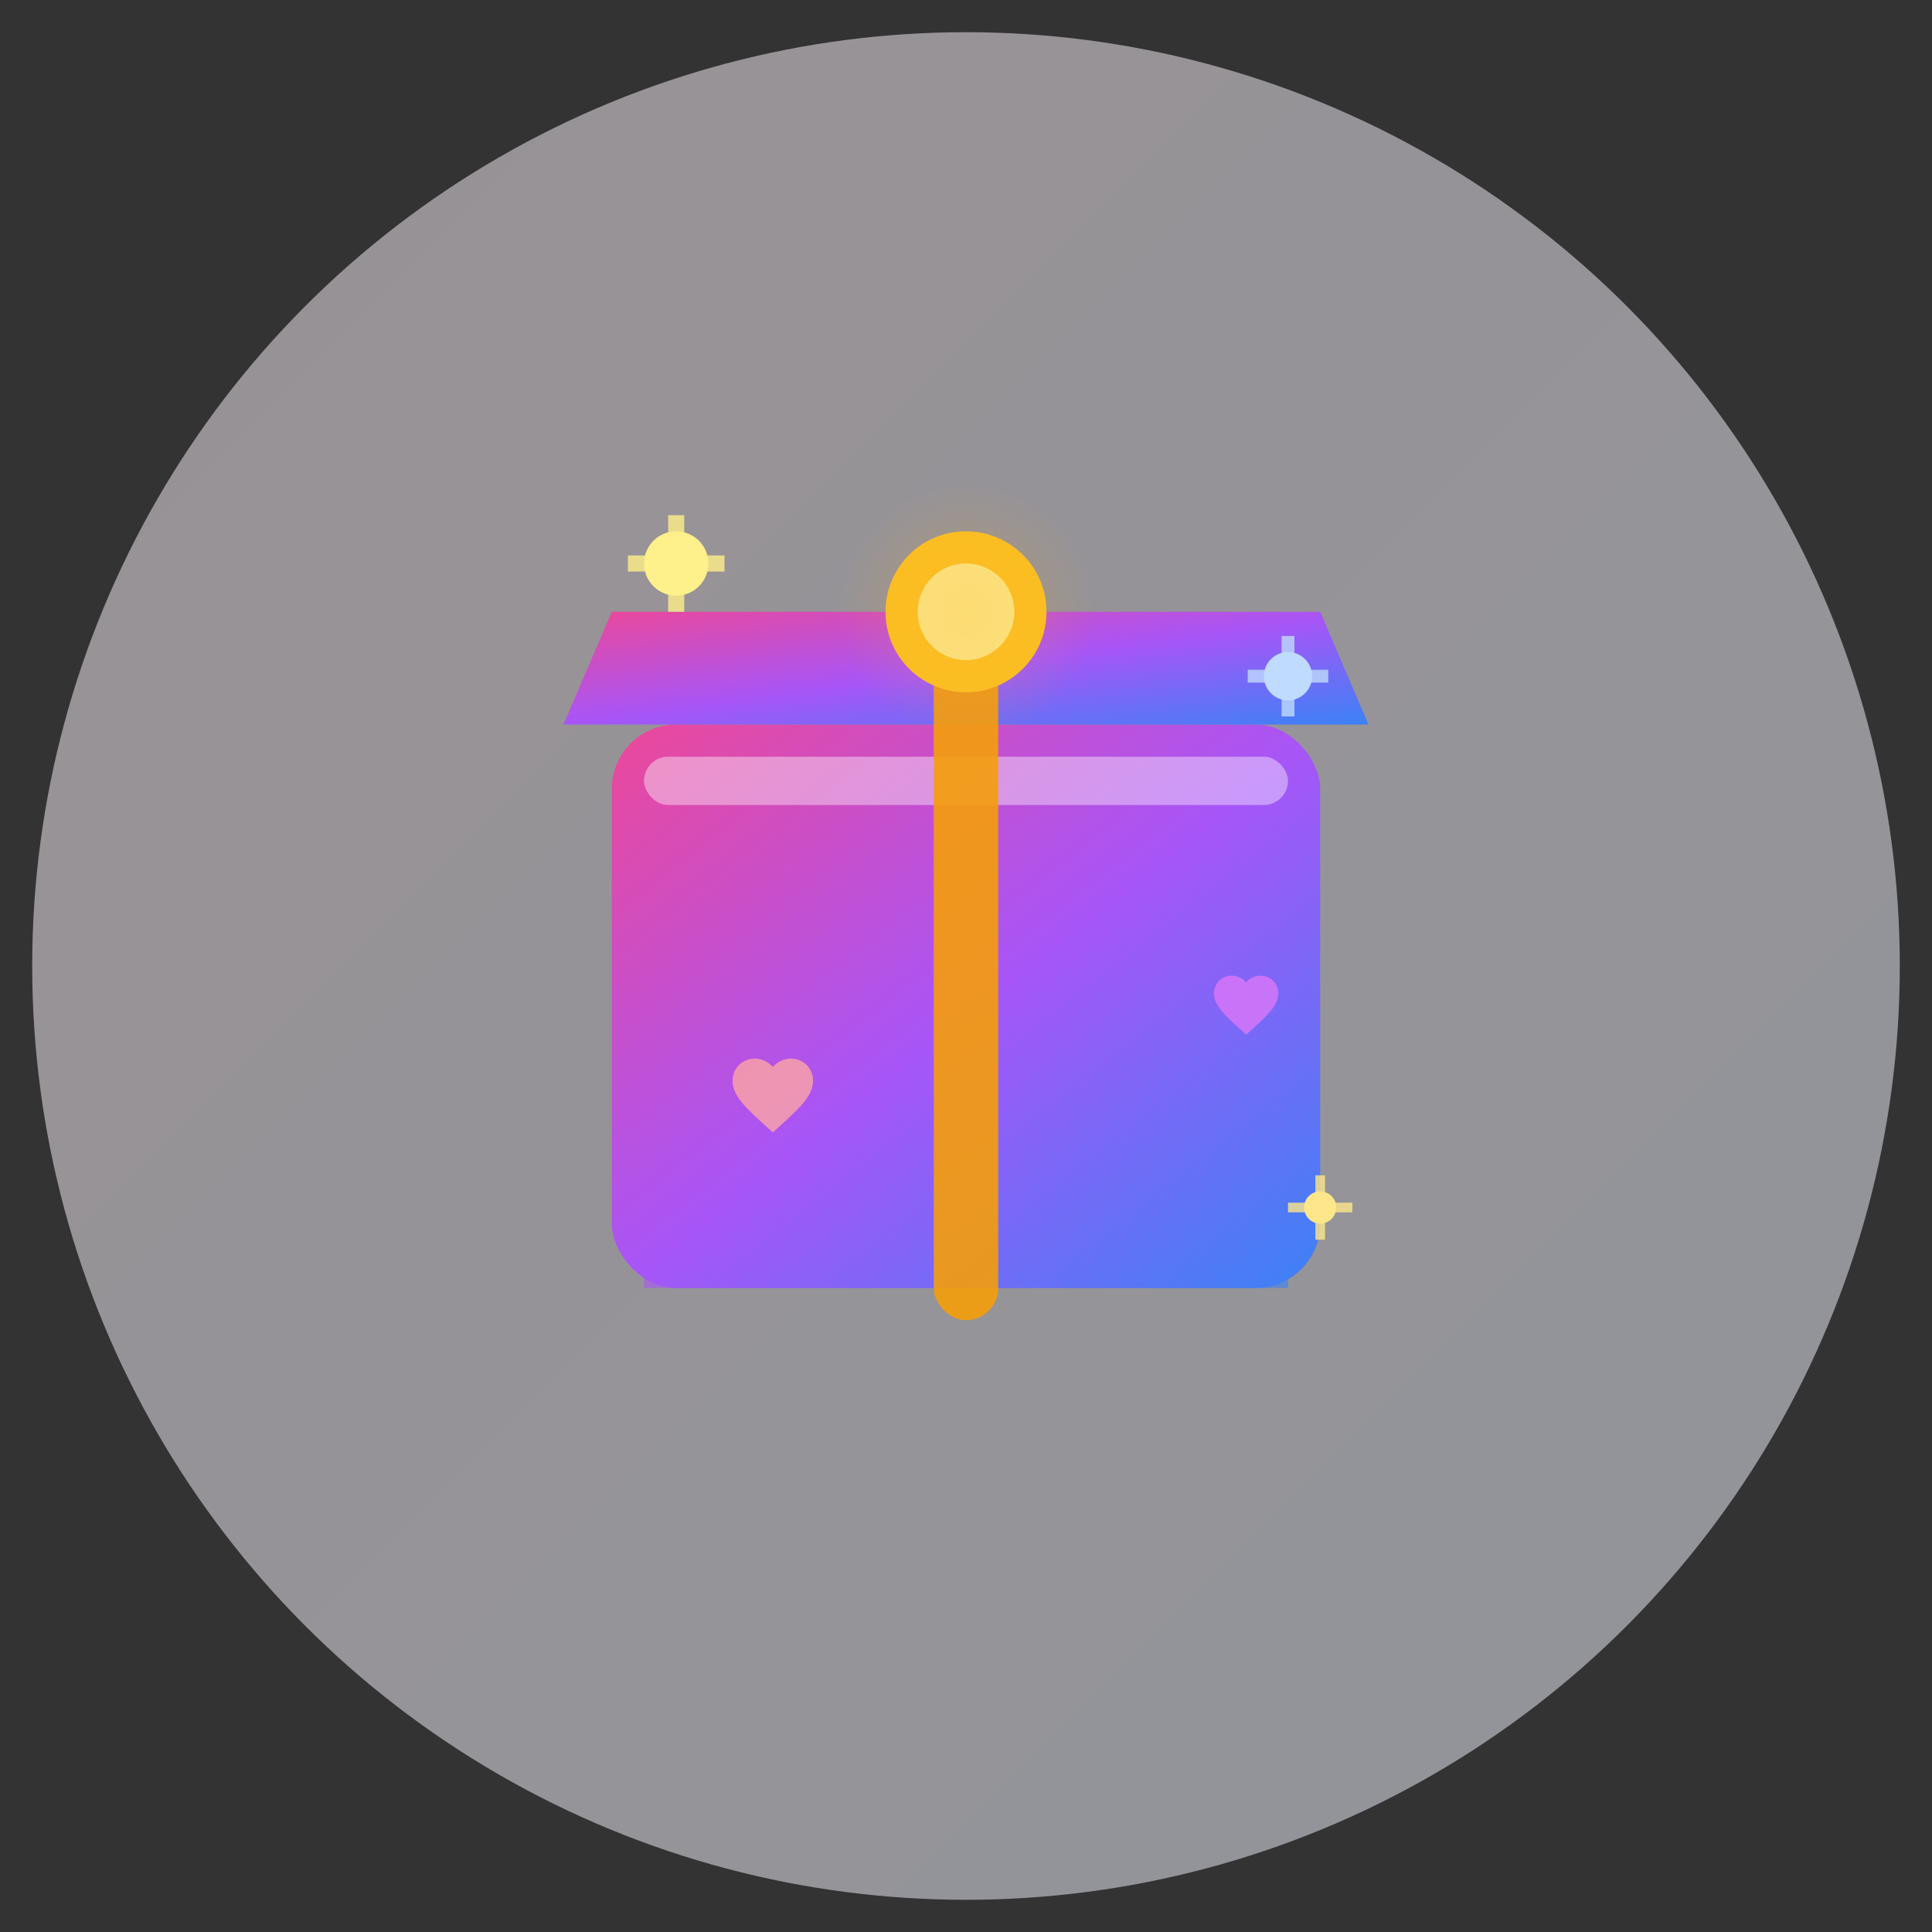 <svg width="120" height="120" viewBox="0 0 120 120" fill="none" xmlns="http://www.w3.org/2000/svg">
  <rect x="0" y="0" width="120" height="120" fill="#333333" stroke="none"/>
  <!-- 배경 원형 그라디언트 -->
  <defs>
    <!-- 메인 그라디언트 (핑크-퍼플-블루) -->
    <linearGradient id="mainGradient" x1="0%" y1="0%" x2="100%" y2="100%">
      <stop offset="0%" style="stop-color:#EC4899;stop-opacity:1" />
      <stop offset="50%" style="stop-color:#A855F7;stop-opacity:1" />
      <stop offset="100%" style="stop-color:#3B82F6;stop-opacity:1" />
    </linearGradient>
    
    <!-- 밝은 그라디언트 -->
    <linearGradient id="lightGradient" x1="0%" y1="0%" x2="100%" y2="100%">
      <stop offset="0%" style="stop-color:#FDF2F8;stop-opacity:1" />
      <stop offset="50%" style="stop-color:#FAF5FF;stop-opacity:1" />
      <stop offset="100%" style="stop-color:#EFF6FF;stop-opacity:1" />
    </linearGradient>
    
    <!-- 빛나는 효과 -->
    <radialGradient id="glowGradient" cx="50%" cy="50%">
      <stop offset="0%" style="stop-color:#FBBF24;stop-opacity:0.8" />
      <stop offset="100%" style="stop-color:#F59E0B;stop-opacity:0" />
    </radialGradient>
  </defs>
  
  <!-- 배경 원 -->
  <circle cx="60" cy="60" r="58" fill="url(#lightGradient)" opacity="0.5"/>
  
  <!-- 쇼핑 박스 베이스 -->
  <g transform="translate(60, 60)">
    <!-- 박스 뒷면 (입체감) -->
    <path d="M -20 -5 L -20 20 L 20 20 L 20 -5 L 0 -15 Z" 
          fill="url(#mainGradient)" 
          opacity="0.6"/>
    
    <!-- 박스 메인 -->
    <rect x="-22" y="-15" width="44" height="35" rx="4" 
          fill="url(#mainGradient)"/>
    
    <!-- 박스 하이라이트 -->
    <rect x="-20" y="-13" width="40" height="3" rx="1.5" 
          fill="white" 
          opacity="0.4"/>
    
    <!-- 박스 뚜껑 -->
    <path d="M -25 -15 L -22 -22 L 22 -22 L 25 -15 Z" 
          fill="url(#mainGradient)" 
          filter="brightness(1.2)"/>
    
    <!-- 리본 - 가로 -->
    <rect x="-2" y="-22" width="4" height="44" rx="2" 
          fill="#F59E0B" 
          opacity="0.9"/>
    
    <!-- 리본 매듭 -->
    <circle cx="0" cy="-22" r="5" 
            fill="#FBBF24"/>
    <circle cx="0" cy="-22" r="3" 
            fill="#FDE68A"/>
    
    <!-- 하트 장식 (왼쪽) -->
    <g transform="translate(-15, 5) scale(0.25)">
      <path d="M12 21.35l-1.45-1.32C5.4 15.36 2 12.28 2 8.5 2 5.42 4.42 3 7.5 3c1.74 0 3.41.81 4.5 2.09C13.09 3.81 14.76 3 16.5 3 19.58 3 22 5.42 22 8.5c0 3.78-3.4 6.86-8.55 11.54L12 21.35z" 
            fill="#FCA5A5" 
            opacity="0.8"/>
    </g>
    
    <!-- 하트 장식 (오른쪽) -->
    <g transform="translate(15, 0) scale(0.2)">
      <path d="M12 21.35l-1.45-1.32C5.4 15.36 2 12.28 2 8.5 2 5.42 4.42 3 7.5 3c1.74 0 3.41.81 4.5 2.09C13.09 3.81 14.76 3 16.5 3 19.58 3 22 5.42 22 8.5c0 3.78-3.4 6.86-8.55 11.54L12 21.35z" 
            fill="#E879F9" 
            opacity="0.7"/>
    </g>
    
    <!-- 반짝임 (왼쪽 위) -->
    <g transform="translate(-18, -25)">
      <circle cx="0" cy="0" r="2" fill="#FEF08A"/>
      <line x1="-3" y1="0" x2="3" y2="0" stroke="#FEF08A" stroke-width="1" opacity="0.8"/>
      <line x1="0" y1="-3" x2="0" y2="3" stroke="#FEF08A" stroke-width="1" opacity="0.8"/>
    </g>
    
    <!-- 반짝임 (오른쪽 위) -->
    <g transform="translate(20, -18)">
      <circle cx="0" cy="0" r="1.5" fill="#BFDBFE"/>
      <line x1="-2.5" y1="0" x2="2.5" y2="0" stroke="#BFDBFE" stroke-width="0.8" opacity="0.8"/>
      <line x1="0" y1="-2.5" x2="0" y2="2.5" stroke="#BFDBFE" stroke-width="0.8" opacity="0.8"/>
    </g>
    
    <!-- 반짝임 (오른쪽 아래) -->
    <g transform="translate(22, 15)">
      <circle cx="0" cy="0" r="1" fill="#FDE68A"/>
      <line x1="-2" y1="0" x2="2" y2="0" stroke="#FDE68A" stroke-width="0.6" opacity="0.8"/>
      <line x1="0" y1="-2" x2="0" y2="2" stroke="#FDE68A" stroke-width="0.6" opacity="0.8"/>
    </g>
  </g>
  
  <!-- 글로우 효과 (선택적) -->
  <circle cx="60" cy="38" r="8" fill="url(#glowGradient)" opacity="0.3"/>
</svg>

